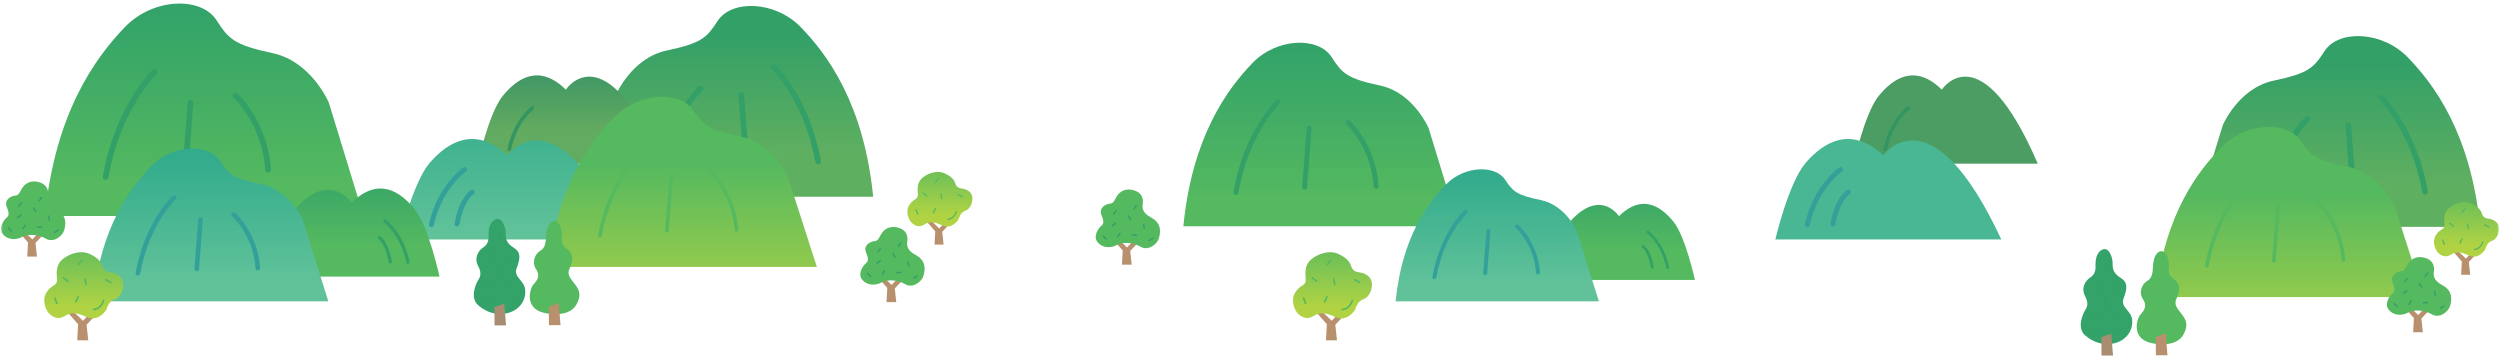 <svg width="1281" height="184" viewBox="0 0 1281 184" fill="none" xmlns="http://www.w3.org/2000/svg">
<mask id="mask0_1_137" style="mask-type:luminance" maskUnits="userSpaceOnUse" x="0" y="0" width="1281" height="184">
<path d="M1280.5 0H0.5V184H1280.5V0Z" fill="white"/>
</mask>
<g mask="url(#mask0_1_137)">
<g style="mix-blend-mode:multiply" opacity="0.8">
<path d="M447.43 100.8H299.46L315.58 48.63C315.58 48.63 323.64 29.66 341.66 25.87C359.68 22.08 362.14 19.29 367.74 10.69C374.85 -0.22 397.14 0.26 410.42 14.01C423.7 27.76 442.67 52.9 447.41 100.8H447.43Z" fill="url(#paint0_linear_1_137)"/>
<path d="M396.45 34.44C396.45 34.44 413.52 50.57 419.21 82.81" stroke="#008842" stroke-width="2.9" stroke-linecap="round" stroke-linejoin="round"/>
<path d="M379.85 48.67L382.22 79.97" stroke="#008842" stroke-width="2.9" stroke-linecap="round" stroke-linejoin="round"/>
<path d="M358.98 45.35C358.98 45.35 345.23 57.68 343.8 79.5" stroke="#008842" stroke-width="2.9" stroke-linecap="round" stroke-linejoin="round"/>
<path d="M339.11 83.88H244.78C244.78 83.88 250.39 57.96 257.61 49.14C264.82 40.32 276.05 32.31 289.94 45.93C289.94 45.93 309.71 15.74 339.11 83.87V83.88Z" fill="url(#paint1_linear_1_137)"/>
<path d="M272.84 55.3C272.84 55.3 263.94 61.92 260.97 76.53" stroke="#007B3B" stroke-width="1.89" stroke-linecap="round" stroke-linejoin="round"/>
<path d="M320.42 122.7H204.64C204.64 122.7 211.53 93.22 220.38 83.19C229.24 73.16 243.01 64.04 260.07 79.54C260.07 79.54 284.34 45.2 320.42 122.69V122.7Z" fill="url(#paint2_linear_1_137)"/>
<path d="M238.1 86.84C238.1 86.84 225.31 95.65 221.05 115.1" stroke="#00897F" stroke-width="2.51" stroke-linecap="round" stroke-linejoin="round"/>
<path d="M242.03 98.38C242.03 98.38 236.45 101.72 234.16 114.79" stroke="#00897F" stroke-width="2.51" stroke-linecap="round" stroke-linejoin="round"/>
<path d="M281.17 136.77H418.56L403.59 90.25C403.59 90.25 396.1 73.33 379.37 69.95C362.64 66.57 360.36 64.08 355.15 56.42C348.55 46.69 327.85 47.12 315.52 59.38C303.19 71.64 285.58 94.06 281.17 136.77Z" fill="url(#paint3_linear_1_137)"/>
<path d="M328.51 77.6C328.51 77.6 312.66 91.98 307.37 120.74" stroke="#2AA738" stroke-width="1.82" stroke-linecap="round" stroke-linejoin="round"/>
<path d="M343.92 90.28L341.72 118.2" stroke="#2AA738" stroke-width="1.82" stroke-linecap="round" stroke-linejoin="round"/>
<path d="M363.3 87.32C363.3 87.32 376.07 98.32 377.39 117.77" stroke="#2AA738" stroke-width="1.82" stroke-linecap="round" stroke-linejoin="round"/>
<path d="M23 110.69H186.28L168.49 52.59C168.49 52.59 159.59 31.46 139.71 27.24C119.82 23.01 117.11 19.91 110.93 10.34C103.08 -1.81 78.48 -1.28 63.83 14.04C49.18 29.36 28.24 57.35 23.01 110.7L23 110.69Z" fill="url(#paint4_linear_1_137)"/>
<path d="M79.26 36.79C79.26 36.79 60.42 54.75 54.14 90.66" stroke="#008842" stroke-width="2.93" stroke-linecap="round" stroke-linejoin="round"/>
<path d="M97.58 52.63L94.96 87.49" stroke="#008842" stroke-width="2.93" stroke-linecap="round" stroke-linejoin="round"/>
<path d="M120.61 48.93C120.61 48.93 135.79 62.66 137.36 86.96" stroke="#008842" stroke-width="2.93" stroke-linecap="round" stroke-linejoin="round"/>
<path d="M131.1 141.73H225.2C225.2 141.73 219.6 115.87 212.4 107.08C205.2 98.28 194.01 90.29 180.15 103.88C180.15 103.88 160.42 73.76 131.1 141.73Z" fill="url(#paint5_linear_1_137)"/>
<path d="M197.21 113.22C197.21 113.22 206.09 119.83 209.05 134.4" stroke="#008842" stroke-width="1.65" stroke-linecap="round" stroke-linejoin="round"/>
<path d="M194.48 121.87C194.48 121.87 198.35 124.38 199.95 134.17" stroke="#008842" stroke-width="1.65" stroke-linecap="round" stroke-linejoin="round"/>
<path d="M47.68 154.39H168.24L155.1 112.61C155.1 112.61 148.53 97.42 133.85 94.38C119.17 91.34 117.16 89.11 112.6 82.22C106.8 73.48 88.64 73.86 77.82 84.88C67 95.9 51.54 116.03 47.68 154.39Z" fill="url(#paint6_linear_1_137)"/>
<path d="M89.22 101.25C89.22 101.25 75.31 114.16 70.67 139.99" stroke="#00897F" stroke-width="2.37" stroke-linecap="round" stroke-linejoin="round"/>
<path d="M102.74 112.64L100.81 137.71" stroke="#00897F" stroke-width="2.37" stroke-linecap="round" stroke-linejoin="round"/>
<path d="M119.74 109.98C119.74 109.98 130.95 119.86 132.1 137.33" stroke="#00897F" stroke-width="2.37" stroke-linecap="round" stroke-linejoin="round"/>
<path d="M250.32 120.4C250.32 120.4 250.97 124.6 247.89 126.57C244.81 128.53 242.84 132.36 245.09 136.48C247.33 140.59 245.46 142.74 244.81 143.86C244.16 144.98 240.42 152.46 245.09 156.48C249.76 160.5 255 161.53 259.85 160.5C264.71 159.47 269.76 155.08 269.1 148.35C268.64 143.67 263.03 142 264.71 137.51C266.39 133.02 267.23 129.47 263.5 127.14C259.76 124.8 259.01 122.65 259.11 119.57C259.2 116.49 257.33 112.19 255.19 112.19C253.05 112.19 250.24 114.25 250.33 120.41L250.32 120.4Z" fill="url(#paint7_linear_1_137)"/>
<path d="M258.4 155.51L253.33 157.42L253.42 166.74H259.31L258.4 155.51Z" fill="#92704C"/>
<path d="M259.28 131.45L261.26 133.42" stroke="#008842" stroke-width="0.99" stroke-linecap="round" stroke-linejoin="round"/>
<path d="M255.61 138.13L254.95 140.84" stroke="#008842" stroke-width="0.99" stroke-linecap="round" stroke-linejoin="round"/>
<path d="M252.48 130.39L250.91 132.7" stroke="#008842" stroke-width="0.99" stroke-linecap="round" stroke-linejoin="round"/>
<path d="M265.22 152.77L262.61 153.76" stroke="#008842" stroke-width="0.99" stroke-linecap="round" stroke-linejoin="round"/>
<path d="M259.95 145.04L261.55 147.32" stroke="#008842" stroke-width="0.99" stroke-linecap="round" stroke-linejoin="round"/>
<path d="M248.97 145.54L251.49 146.73" stroke="#008842" stroke-width="0.99" stroke-linecap="round" stroke-linejoin="round"/>
<path d="M249.31 154.3L251.76 152.97" stroke="#008842" stroke-width="0.99" stroke-linecap="round" stroke-linejoin="round"/>
<path d="M255.93 119.69L255.83 122.47" stroke="#008842" stroke-width="0.99" stroke-linecap="round" stroke-linejoin="round"/>
<path d="M34.28 159.58L40.02 166.17L39.58 174.37H45.22L44.36 166.42L49.49 160.95L47.15 159.41L42.54 164.37L36.5 158.56L34.28 159.58Z" fill="#A8744A"/>
<path d="M54.58 158.6C54.58 158.6 50.61 165.27 44.45 162.45C38.3 159.63 35.99 160.27 33.17 161.94C30.35 163.61 28.17 163.09 25.86 161.3C23.55 159.51 21.24 154.12 23.81 149.89C26.37 145.66 29.32 146.68 29.19 143.35C29.06 140.02 28.29 135.79 32.4 132.58C36.5 129.37 42.14 128.35 45.73 130.02C49.32 131.69 51.63 133.61 52.4 136.17C53.17 138.73 54.84 139.38 57.02 139.63C59.2 139.89 62.53 141.42 63.05 144.63C63.56 147.84 61.9 152.32 58.69 153.35C55.49 154.38 54.59 158.61 54.59 158.61L54.58 158.6Z" fill="url(#paint8_linear_1_137)"/>
<path d="M53.04 153.99C53.04 153.99 51.89 158.35 47.91 158.61" stroke="#2AA738" stroke-width="0.85" stroke-linecap="round" stroke-linejoin="round"/>
<path d="M43.55 142.96L44.07 145.78" stroke="#2AA738" stroke-width="0.85" stroke-linecap="round" stroke-linejoin="round"/>
<path d="M54.2 143.33L56.75 144.65" stroke="#2AA738" stroke-width="0.85" stroke-linecap="round" stroke-linejoin="round"/>
<path d="M41.94 133.34L40.2 135.62" stroke="#2AA738" stroke-width="0.85" stroke-linecap="round" stroke-linejoin="round"/>
<path d="M32.5 142.32L34.77 144.07" stroke="#2AA738" stroke-width="0.85" stroke-linecap="round" stroke-linejoin="round"/>
<path d="M40.09 152.08L38.84 154.66" stroke="#2AA738" stroke-width="0.85" stroke-linecap="round" stroke-linejoin="round"/>
<path d="M28.11 152.76L29.13 155.44" stroke="#2AA738" stroke-width="0.85" stroke-linecap="round" stroke-linejoin="round"/>
<path d="M474.49 113.13L479.22 118.56L478.85 125.32H483.5L482.8 118.77L487.03 114.26L485.1 112.99L481.29 117.08L476.32 112.29L474.49 113.13Z" fill="#A8744A"/>
<path d="M491.22 112.32C491.22 112.32 487.94 117.82 482.87 115.49C477.8 113.17 475.9 113.69 473.57 115.07C471.25 116.44 469.45 116.02 467.55 114.54C465.65 113.06 463.75 108.62 465.86 105.14C467.97 101.65 470.4 102.5 470.3 99.75C470.19 97 469.56 93.52 472.94 90.87C476.32 88.23 480.97 87.38 483.93 88.76C486.89 90.13 488.79 91.72 489.42 93.83C490.05 95.94 491.43 96.47 493.22 96.68C495.02 96.89 497.76 98.16 498.19 100.8C498.61 103.44 497.24 107.14 494.6 107.99C491.96 108.84 491.22 112.32 491.22 112.32Z" fill="url(#paint9_linear_1_137)"/>
<path d="M489.95 108.52C489.95 108.52 489 112.11 485.72 112.32" stroke="#2AA738" stroke-width="0.7" stroke-linecap="round" stroke-linejoin="round"/>
<path d="M482.13 99.43L482.55 101.75" stroke="#2AA738" stroke-width="0.7" stroke-linecap="round" stroke-linejoin="round"/>
<path d="M490.91 99.73L493.01 100.82" stroke="#2AA738" stroke-width="0.7" stroke-linecap="round" stroke-linejoin="round"/>
<path d="M480.8 91.5L479.36 93.37" stroke="#2AA738" stroke-width="0.7" stroke-linecap="round" stroke-linejoin="round"/>
<path d="M473.02 98.9L474.89 100.34" stroke="#2AA738" stroke-width="0.7" stroke-linecap="round" stroke-linejoin="round"/>
<path d="M479.28 106.95L478.25 109.07" stroke="#2AA738" stroke-width="0.7" stroke-linecap="round" stroke-linejoin="round"/>
<path d="M469.4 107.51L470.24 109.72" stroke="#2AA738" stroke-width="0.7" stroke-linecap="round" stroke-linejoin="round"/>
<path d="M449.58 141.76L454.65 147.57L454.26 154.81H459.24L458.49 147.8L463.01 142.97L460.95 141.61L456.87 145.99L451.55 140.86L449.58 141.76Z" fill="#A8744A"/>
<path d="M464.93 123.36C464.93 123.36 465.89 118.5 460.72 116.81C455.55 115.13 452.75 117.91 451.52 119.94C450.28 121.97 450.02 123.42 448.07 123.56C446.12 123.7 442.17 125.56 443.81 129.48C445.45 133.41 444.58 134.11 443.44 135.13C442.31 136.15 439.01 140.47 442.09 143.64C445.17 146.81 449.46 146.01 451.77 144.66C454.07 143.31 459.67 143.1 463.73 145.57C467.79 148.04 472.33 144.2 473.15 141.44C474.02 138.5 474.83 133.65 469.23 130.68C464.39 128.11 464.61 125.38 464.93 123.36Z" fill="url(#paint10_linear_1_137)"/>
<path d="M444.67 140.14L446.14 141.73" stroke="#008842" stroke-width="0.75" stroke-linecap="round" stroke-linejoin="round"/>
<path d="M453.24 138.72L452.1 140.56" stroke="#008842" stroke-width="0.75" stroke-linecap="round" stroke-linejoin="round"/>
<path d="M459.5 139.69L461.66 139.61" stroke="#008842" stroke-width="0.75" stroke-linecap="round" stroke-linejoin="round"/>
<path d="M468.19 142.47L470 141.29" stroke="#008842" stroke-width="0.75" stroke-linecap="round" stroke-linejoin="round"/>
<path d="M465.3 134.06L465.69 136.19" stroke="#008842" stroke-width="0.75" stroke-linecap="round" stroke-linejoin="round"/>
<path d="M451.06 133.56L449.36 134.88" stroke="#008842" stroke-width="0.75" stroke-linecap="round" stroke-linejoin="round"/>
<path d="M457.49 129.89L458.68 131.7" stroke="#008842" stroke-width="0.75" stroke-linecap="round" stroke-linejoin="round"/>
<path d="M451.21 127.24L449.92 128.98" stroke="#008842" stroke-width="0.75" stroke-linecap="round" stroke-linejoin="round"/>
<path d="M461.63 124.51L460.34 126.25" stroke="#008842" stroke-width="0.75" stroke-linecap="round" stroke-linejoin="round"/>
<path d="M9.28 118.44L14.35 124.24L13.96 131.49H18.94L18.18 124.47L22.71 119.64L20.64 118.29L16.57 122.66L11.24 117.53L9.28 118.44Z" fill="#A8744A"/>
<path d="M24.62 100.03C24.62 100.03 25.58 95.16 20.41 93.48C15.24 91.8 12.44 94.58 11.21 96.61C9.97 98.64 9.71 100.09 7.76 100.23C5.81 100.37 1.86 102.23 3.5 106.15C5.14 110.08 4.27 110.78 3.13 111.8C2 112.82 -1.3 117.14 1.78 120.31C4.86 123.48 9.15 122.68 11.46 121.33C13.76 119.98 19.36 119.77 23.42 122.24C27.48 124.71 32.02 120.87 32.84 118.11C33.71 115.17 34.52 110.32 28.92 107.35C24.08 104.78 24.3 102.05 24.62 100.03Z" fill="url(#paint11_linear_1_137)"/>
<path d="M4.37 116.81L5.84 118.4" stroke="#008842" stroke-width="0.75" stroke-linecap="round" stroke-linejoin="round"/>
<path d="M12.94 115.39L11.79 117.23" stroke="#008842" stroke-width="0.75" stroke-linecap="round" stroke-linejoin="round"/>
<path d="M19.2 116.36L21.36 116.28" stroke="#008842" stroke-width="0.75" stroke-linecap="round" stroke-linejoin="round"/>
<path d="M27.89 119.14L29.7 117.97" stroke="#008842" stroke-width="0.75" stroke-linecap="round" stroke-linejoin="round"/>
<path d="M25 110.73L25.38 112.86" stroke="#008842" stroke-width="0.75" stroke-linecap="round" stroke-linejoin="round"/>
<path d="M10.76 110.23L9.05 111.55" stroke="#008842" stroke-width="0.75" stroke-linecap="round" stroke-linejoin="round"/>
<path d="M17.19 106.56L18.37 108.37" stroke="#008842" stroke-width="0.75" stroke-linecap="round" stroke-linejoin="round"/>
<path d="M10.91 103.91L9.62 105.65" stroke="#008842" stroke-width="0.75" stroke-linecap="round" stroke-linejoin="round"/>
<path d="M21.32 101.18L20.04 102.92" stroke="#008842" stroke-width="0.75" stroke-linecap="round" stroke-linejoin="round"/>
<path d="M283.1 160.85C283.1 160.85 292.11 162.07 295.41 155.93C298.78 149.64 295.69 147.2 292.77 143.26C290.67 140.43 291.22 138.79 292.13 136.88C293.04 134.97 294.41 130.77 291.04 128.04C287.67 125.31 287.67 124.48 287.94 121.11C288.21 117.74 286.57 113.27 284.11 113.27C281.65 113.27 280.01 116.46 279.83 120.75C279.65 125.03 279.1 127.22 276.82 128.5C274.54 129.78 272.08 133.97 274.72 137.98C277.36 141.99 274.45 144.36 273.08 146.09C271.71 147.82 267.25 160.22 283.11 160.86L283.1 160.85Z" fill="url(#paint12_linear_1_137)"/>
<path d="M286.3 155.29L281.19 157.2L281.28 166.59H287.21L286.3 155.29Z" fill="#A8744A"/>
<path d="M287.57 137.24L285.93 139.79" stroke="#2AA738" stroke-width="0.91" stroke-linecap="round" stroke-linejoin="round"/>
<path d="M285.56 128.12L287.39 129.94" stroke="#2AA738" stroke-width="0.91" stroke-linecap="round" stroke-linejoin="round"/>
<path d="M285.09 119.76L284.36 122.13" stroke="#2AA738" stroke-width="0.91" stroke-linecap="round" stroke-linejoin="round"/>
<path d="M280.14 133.49L278.5 135.86" stroke="#2AA738" stroke-width="0.91" stroke-linecap="round" stroke-linejoin="round"/>
<path d="M278.23 144.25L280.24 146.07" stroke="#2AA738" stroke-width="0.91" stroke-linecap="round" stroke-linejoin="round"/>
<path d="M288.94 155.11L291.51 154.25" stroke="#2AA738" stroke-width="0.91" stroke-linecap="round" stroke-linejoin="round"/>
<path d="M288.12 146.72L289.76 148.87" stroke="#2AA738" stroke-width="0.91" stroke-linecap="round" stroke-linejoin="round"/>
<path d="M278.82 152.19L276.99 154.56" stroke="#2AA738" stroke-width="0.91" stroke-linecap="round" stroke-linejoin="round"/>
<path d="M1270.83 116.24H1122.86L1138.98 64.07C1138.98 64.07 1147.04 45.1 1165.06 41.31C1183.08 37.52 1185.54 34.73 1191.14 26.13C1198.25 15.22 1220.54 15.7 1233.82 29.45C1247.1 43.2 1266.07 68.34 1270.81 116.24H1270.83Z" fill="url(#paint13_linear_1_137)"/>
<path d="M1219.85 49.88C1219.85 49.88 1236.92 66.01 1242.61 98.25" stroke="#008842" stroke-width="2.9" stroke-linecap="round" stroke-linejoin="round"/>
<path d="M1203.25 64.11L1205.62 95.41" stroke="#008842" stroke-width="2.9" stroke-linecap="round" stroke-linejoin="round"/>
<path d="M1182.38 60.79C1182.38 60.79 1168.63 73.12 1167.2 94.94" stroke="#008842" stroke-width="2.9" stroke-linecap="round" stroke-linejoin="round"/>
<path d="M1044.15 83.88H949.82C949.82 83.88 955.43 57.96 962.65 49.14C969.86 40.32 981.09 32.31 994.98 45.93C994.98 45.93 1014.75 15.74 1044.15 83.87V83.88Z" fill="url(#paint14_linear_1_137)"/>
<path d="M977.87 55.3C977.87 55.3 968.97 61.92 966 76.53" stroke="#007B3B" stroke-width="1.89" stroke-linecap="round" stroke-linejoin="round"/>
<path d="M1025.46 122.7H909.68C909.68 122.7 916.57 93.22 925.42 83.19C934.28 73.16 948.05 64.04 965.11 79.54C965.11 79.54 989.38 45.2 1025.46 122.69V122.7Z" fill="url(#paint15_linear_1_137)"/>
<path d="M943.13 86.84C943.13 86.84 930.34 95.65 926.08 115.1" stroke="#00897F" stroke-width="2.51" stroke-linecap="round" stroke-linejoin="round"/>
<path d="M947.07 98.38C947.07 98.38 941.49 101.72 939.2 114.79" stroke="#00897F" stroke-width="2.51" stroke-linecap="round" stroke-linejoin="round"/>
<path d="M1104.58 152.21H1241.97L1227 105.69C1227 105.69 1219.51 88.77 1202.78 85.39C1186.05 82.01 1183.77 79.52 1178.56 71.86C1171.96 62.13 1151.26 62.56 1138.93 74.82C1126.6 87.08 1108.99 109.5 1104.58 152.21Z" fill="url(#paint16_linear_1_137)"/>
<path d="M1151.91 93.04C1151.91 93.04 1136.06 107.42 1130.77 136.18" stroke="#2AA738" stroke-width="1.82" stroke-linecap="round" stroke-linejoin="round"/>
<path d="M1167.33 105.72L1165.12 133.63" stroke="#2AA738" stroke-width="1.82" stroke-linecap="round" stroke-linejoin="round"/>
<path d="M1186.7 102.76C1186.7 102.76 1199.47 113.76 1200.79 133.21" stroke="#2AA738" stroke-width="1.82" stroke-linecap="round" stroke-linejoin="round"/>
<path d="M606.34 115.94H747.42L732.05 65.74C732.05 65.74 724.36 47.49 707.18 43.84C690 40.19 687.65 37.51 682.31 29.24C675.53 18.74 654.28 19.2 641.62 32.43C628.96 45.66 610.87 69.85 606.35 115.94H606.34Z" fill="url(#paint17_linear_1_137)"/>
<path d="M654.95 52.09C654.95 52.09 638.67 67.61 633.25 98.64" stroke="#008842" stroke-width="2.53" stroke-linecap="round" stroke-linejoin="round"/>
<path d="M670.77 65.78L668.51 95.9" stroke="#008842" stroke-width="2.53" stroke-linecap="round" stroke-linejoin="round"/>
<path d="M690.67 62.59C690.67 62.59 703.78 74.46 705.14 95.45" stroke="#008842" stroke-width="2.53" stroke-linecap="round" stroke-linejoin="round"/>
<path d="M787.18 143.45H868.48C868.48 143.45 863.64 121.11 857.43 113.51C851.21 105.91 841.54 99 829.56 110.75C829.56 110.75 812.52 84.72 787.18 143.45Z" fill="url(#paint18_linear_1_137)"/>
<path d="M844.3 118.82C844.3 118.82 851.97 124.53 854.53 137.12" stroke="#008842" stroke-width="1.43" stroke-linecap="round" stroke-linejoin="round"/>
<path d="M841.94 126.3C841.94 126.3 845.29 128.46 846.66 136.93" stroke="#008842" stroke-width="1.43" stroke-linecap="round" stroke-linejoin="round"/>
<path d="M715.1 154.39H819.26L807.91 118.29C807.91 118.29 802.23 105.16 789.55 102.54C776.86 99.91 775.13 97.98 771.19 92.04C766.18 84.49 750.49 84.82 741.14 94.34C731.79 103.86 718.44 121.25 715.1 154.4V154.39Z" fill="url(#paint19_linear_1_137)"/>
<path d="M750.99 108.47C750.99 108.47 738.97 119.63 734.96 141.95" stroke="#00897F" stroke-width="2.04" stroke-linecap="round" stroke-linejoin="round"/>
<path d="M762.68 118.32L761.01 139.98" stroke="#00897F" stroke-width="2.04" stroke-linecap="round" stroke-linejoin="round"/>
<path d="M777.37 116.02C777.37 116.02 787.05 124.55 788.05 139.65" stroke="#00897F" stroke-width="2.04" stroke-linecap="round" stroke-linejoin="round"/>
<path d="M1073.72 135.84C1073.72 135.84 1074.37 140.04 1071.29 142.01C1068.21 143.97 1066.24 147.8 1068.49 151.92C1070.73 156.03 1068.86 158.18 1068.21 159.3C1067.56 160.42 1063.82 167.9 1068.49 171.92C1073.16 175.94 1078.4 176.97 1083.25 175.94C1088.11 174.91 1093.16 170.52 1092.5 163.79C1092.04 159.11 1086.43 157.44 1088.11 152.95C1089.79 148.46 1090.63 144.91 1086.9 142.58C1083.16 140.24 1082.41 138.09 1082.51 135.01C1082.6 131.93 1080.73 127.63 1078.59 127.63C1076.45 127.63 1073.64 129.69 1073.73 135.85L1073.72 135.84Z" fill="url(#paint20_linear_1_137)"/>
<path d="M1081.81 170.95L1076.73 172.85L1076.82 182.18H1082.71L1081.81 170.95Z" fill="#92704C"/>
<path d="M1082.68 146.88L1084.66 148.86" stroke="#008842" stroke-width="0.99" stroke-linecap="round" stroke-linejoin="round"/>
<path d="M1079.01 153.57L1078.35 156.28" stroke="#008842" stroke-width="0.99" stroke-linecap="round" stroke-linejoin="round"/>
<path d="M1075.88 145.83L1074.31 148.13" stroke="#008842" stroke-width="0.99" stroke-linecap="round" stroke-linejoin="round"/>
<path d="M1088.62 168.21L1086.01 169.2" stroke="#008842" stroke-width="0.99" stroke-linecap="round" stroke-linejoin="round"/>
<path d="M1083.35 160.48L1084.95 162.76" stroke="#008842" stroke-width="0.99" stroke-linecap="round" stroke-linejoin="round"/>
<path d="M1072.37 160.98L1074.9 162.17" stroke="#008842" stroke-width="0.99" stroke-linecap="round" stroke-linejoin="round"/>
<path d="M1072.71 169.74L1075.16 168.41" stroke="#008842" stroke-width="0.99" stroke-linecap="round" stroke-linejoin="round"/>
<path d="M1079.33 135.12L1079.23 137.91" stroke="#008842" stroke-width="0.99" stroke-linecap="round" stroke-linejoin="round"/>
<path d="M674.13 159.58L679.87 166.17L679.43 174.37H685.07L684.22 166.42L689.34 160.95L687 159.41L682.39 164.37L676.35 158.56L674.13 159.58Z" fill="#A8744A"/>
<path d="M694.43 158.6C694.43 158.6 690.46 165.27 684.3 162.45C678.15 159.63 675.84 160.27 673.02 161.94C670.2 163.61 668.02 163.09 665.71 161.3C663.4 159.51 661.09 154.12 663.66 149.89C666.22 145.66 669.17 146.68 669.04 143.35C668.91 140.02 668.14 135.79 672.25 132.58C676.35 129.37 681.99 128.35 685.58 130.02C689.17 131.69 691.48 133.61 692.25 136.17C693.02 138.73 694.69 139.38 696.87 139.63C699.05 139.89 702.38 141.42 702.9 144.63C703.41 147.84 701.75 152.32 698.54 153.35C695.34 154.38 694.44 158.61 694.44 158.61L694.43 158.6Z" fill="url(#paint21_linear_1_137)"/>
<path d="M692.89 153.99C692.89 153.99 691.74 158.35 687.76 158.61" stroke="#2AA738" stroke-width="0.85" stroke-linecap="round" stroke-linejoin="round"/>
<path d="M683.4 142.96L683.92 145.78" stroke="#2AA738" stroke-width="0.85" stroke-linecap="round" stroke-linejoin="round"/>
<path d="M694.06 143.33L696.6 144.65" stroke="#2AA738" stroke-width="0.85" stroke-linecap="round" stroke-linejoin="round"/>
<path d="M681.79 133.34L680.05 135.62" stroke="#2AA738" stroke-width="0.85" stroke-linecap="round" stroke-linejoin="round"/>
<path d="M672.35 142.32L674.62 144.07" stroke="#2AA738" stroke-width="0.85" stroke-linecap="round" stroke-linejoin="round"/>
<path d="M679.94 152.08L678.7 154.66" stroke="#2AA738" stroke-width="0.85" stroke-linecap="round" stroke-linejoin="round"/>
<path d="M667.96 152.76L668.98 155.44" stroke="#2AA738" stroke-width="0.85" stroke-linecap="round" stroke-linejoin="round"/>
<path d="M1256.72 128.57L1261.45 134L1261.09 140.76H1265.74L1265.03 134.21L1269.26 129.7L1267.33 128.43L1263.53 132.52L1258.55 127.73L1256.72 128.57Z" fill="#A8744A"/>
<path d="M1273.45 127.76C1273.45 127.76 1270.17 133.26 1265.1 130.93C1260.03 128.61 1258.13 129.13 1255.8 130.51C1253.48 131.88 1251.68 131.46 1249.78 129.98C1247.88 128.5 1245.98 124.06 1248.09 120.58C1250.2 117.09 1252.63 117.94 1252.53 115.19C1252.42 112.44 1251.79 108.96 1255.17 106.31C1258.55 103.67 1263.2 102.82 1266.16 104.2C1269.12 105.57 1271.02 107.16 1271.65 109.27C1272.28 111.38 1273.66 111.91 1275.45 112.12C1277.25 112.33 1279.99 113.6 1280.42 116.24C1280.84 118.88 1279.47 122.58 1276.83 123.43C1274.19 124.28 1273.45 127.76 1273.45 127.76Z" fill="url(#paint22_linear_1_137)"/>
<path d="M1272.18 123.96C1272.18 123.96 1271.23 127.55 1267.95 127.76" stroke="#2AA738" stroke-width="0.7" stroke-linecap="round" stroke-linejoin="round"/>
<path d="M1264.36 114.87L1264.78 117.19" stroke="#2AA738" stroke-width="0.7" stroke-linecap="round" stroke-linejoin="round"/>
<path d="M1273.14 115.17L1275.24 116.26" stroke="#2AA738" stroke-width="0.7" stroke-linecap="round" stroke-linejoin="round"/>
<path d="M1263.03 106.94L1261.6 108.81" stroke="#2AA738" stroke-width="0.7" stroke-linecap="round" stroke-linejoin="round"/>
<path d="M1255.25 114.34L1257.12 115.78" stroke="#2AA738" stroke-width="0.7" stroke-linecap="round" stroke-linejoin="round"/>
<path d="M1261.51 122.38L1260.48 124.51" stroke="#2AA738" stroke-width="0.7" stroke-linecap="round" stroke-linejoin="round"/>
<path d="M1251.63 122.95L1252.47 125.16" stroke="#2AA738" stroke-width="0.7" stroke-linecap="round" stroke-linejoin="round"/>
<path d="M1231.82 157.2L1236.88 163.01L1236.49 170.25H1241.47L1240.72 163.24L1245.24 158.41L1243.18 157.05L1239.1 161.43L1233.78 156.3L1231.82 157.2Z" fill="#A8744A"/>
<path d="M1247.16 138.8C1247.16 138.8 1248.12 133.94 1242.95 132.25C1237.78 130.57 1234.98 133.35 1233.75 135.38C1232.51 137.41 1232.25 138.86 1230.3 139C1228.35 139.14 1224.4 141 1226.04 144.92C1227.68 148.85 1226.81 149.55 1225.67 150.57C1224.54 151.59 1221.24 155.91 1224.32 159.08C1227.4 162.25 1231.69 161.45 1234 160.1C1236.3 158.75 1241.9 158.54 1245.96 161.01C1250.02 163.48 1254.56 159.64 1255.38 156.88C1256.25 153.94 1257.06 149.09 1251.46 146.12C1246.62 143.55 1246.84 140.82 1247.16 138.8Z" fill="url(#paint23_linear_1_137)"/>
<path d="M1226.9 155.58L1228.37 157.17" stroke="#008842" stroke-width="0.75" stroke-linecap="round" stroke-linejoin="round"/>
<path d="M1235.47 154.16L1234.33 156" stroke="#008842" stroke-width="0.75" stroke-linecap="round" stroke-linejoin="round"/>
<path d="M1241.73 155.13L1243.89 155.05" stroke="#008842" stroke-width="0.75" stroke-linecap="round" stroke-linejoin="round"/>
<path d="M1250.42 157.91L1252.23 156.73" stroke="#008842" stroke-width="0.75" stroke-linecap="round" stroke-linejoin="round"/>
<path d="M1247.53 149.5L1247.92 151.63" stroke="#008842" stroke-width="0.75" stroke-linecap="round" stroke-linejoin="round"/>
<path d="M1233.3 148.99L1231.59 150.32" stroke="#008842" stroke-width="0.75" stroke-linecap="round" stroke-linejoin="round"/>
<path d="M1239.72 145.33L1240.91 147.14" stroke="#008842" stroke-width="0.75" stroke-linecap="round" stroke-linejoin="round"/>
<path d="M1233.44 142.68L1232.15 144.42" stroke="#008842" stroke-width="0.75" stroke-linecap="round" stroke-linejoin="round"/>
<path d="M1243.86 139.95L1242.57 141.69" stroke="#008842" stroke-width="0.75" stroke-linecap="round" stroke-linejoin="round"/>
<path d="M570.22 122.57L575.29 128.38L574.9 135.62H579.88L579.12 128.61L583.65 123.78L581.59 122.42L577.51 126.8L572.19 121.67L570.22 122.57Z" fill="#A8744A"/>
<path d="M585.56 104.17C585.56 104.17 586.52 99.3 581.35 97.62C576.18 95.94 573.38 98.72 572.15 100.75C570.91 102.78 570.65 104.23 568.7 104.37C566.75 104.51 562.8 106.37 564.44 110.29C566.08 114.22 565.21 114.92 564.07 115.94C562.94 116.96 559.64 121.28 562.72 124.45C565.8 127.62 570.09 126.82 572.4 125.47C574.7 124.12 580.3 123.91 584.36 126.38C588.42 128.85 592.96 125.01 593.78 122.25C594.65 119.31 595.46 114.46 589.86 111.49C585.02 108.92 585.24 106.19 585.56 104.17Z" fill="url(#paint24_linear_1_137)"/>
<path d="M565.31 120.95L566.78 122.54" stroke="#008842" stroke-width="0.75" stroke-linecap="round" stroke-linejoin="round"/>
<path d="M573.88 119.53L572.74 121.36" stroke="#008842" stroke-width="0.75" stroke-linecap="round" stroke-linejoin="round"/>
<path d="M580.14 120.5L582.3 120.42" stroke="#008842" stroke-width="0.75" stroke-linecap="round" stroke-linejoin="round"/>
<path d="M588.83 123.28L590.64 122.1" stroke="#008842" stroke-width="0.75" stroke-linecap="round" stroke-linejoin="round"/>
<path d="M585.94 114.87L586.33 117" stroke="#008842" stroke-width="0.75" stroke-linecap="round" stroke-linejoin="round"/>
<path d="M571.7 114.36L570 115.69" stroke="#008842" stroke-width="0.75" stroke-linecap="round" stroke-linejoin="round"/>
<path d="M578.13 110.7L579.32 112.51" stroke="#008842" stroke-width="0.75" stroke-linecap="round" stroke-linejoin="round"/>
<path d="M571.85 108.05L570.56 109.78" stroke="#008842" stroke-width="0.75" stroke-linecap="round" stroke-linejoin="round"/>
<path d="M582.27 105.32L580.98 107.06" stroke="#008842" stroke-width="0.75" stroke-linecap="round" stroke-linejoin="round"/>
<path d="M1106.5 176.29C1106.5 176.29 1115.51 177.51 1118.81 171.37C1122.18 165.08 1119.09 162.64 1116.17 158.7C1114.07 155.87 1114.62 154.23 1115.53 152.32C1116.44 150.41 1117.81 146.21 1114.44 143.48C1111.07 140.75 1111.07 139.92 1111.34 136.55C1111.61 133.18 1109.97 128.71 1107.51 128.71C1105.05 128.71 1103.41 131.9 1103.23 136.19C1103.05 140.47 1102.5 142.66 1100.22 143.94C1097.94 145.22 1095.48 149.41 1098.12 153.42C1100.76 157.43 1097.85 159.8 1096.48 161.53C1095.11 163.26 1090.65 175.66 1106.51 176.3L1106.5 176.29Z" fill="url(#paint25_linear_1_137)"/>
<path d="M1109.7 170.73L1104.59 172.64L1104.68 182.03H1110.61L1109.7 170.73Z" fill="#A8744A"/>
<path d="M1110.97 152.68L1109.33 155.23" stroke="#2AA738" stroke-width="0.91" stroke-linecap="round" stroke-linejoin="round"/>
<path d="M1108.96 143.56L1110.79 145.38" stroke="#2AA738" stroke-width="0.91" stroke-linecap="round" stroke-linejoin="round"/>
<path d="M1108.49 135.2L1107.76 137.57" stroke="#2AA738" stroke-width="0.91" stroke-linecap="round" stroke-linejoin="round"/>
<path d="M1103.54 148.93L1101.9 151.3" stroke="#2AA738" stroke-width="0.91" stroke-linecap="round" stroke-linejoin="round"/>
<path d="M1101.63 159.68L1103.64 161.51" stroke="#2AA738" stroke-width="0.91" stroke-linecap="round" stroke-linejoin="round"/>
<path d="M1112.34 170.55L1114.91 169.68" stroke="#2AA738" stroke-width="0.91" stroke-linecap="round" stroke-linejoin="round"/>
<path d="M1111.52 162.16L1113.16 164.31" stroke="#2AA738" stroke-width="0.91" stroke-linecap="round" stroke-linejoin="round"/>
<path d="M1102.22 167.63L1100.4 170" stroke="#2AA738" stroke-width="0.91" stroke-linecap="round" stroke-linejoin="round"/>
</g>
</g>
<defs>
<linearGradient id="paint0_linear_1_137" x1="378.849" y1="79.042" x2="378.849" y2="17.188" gradientUnits="userSpaceOnUse">
<stop stop-color="#379B38"/>
<stop offset="0.99" stop-color="#008842"/>
</linearGradient>
<linearGradient id="paint1_linear_1_137" x1="331.306" y1="67.005" x2="331.306" y2="27.753" gradientUnits="userSpaceOnUse">
<stop stop-color="#3C9638"/>
<stop offset="1" stop-color="#007440"/>
</linearGradient>
<linearGradient id="paint2_linear_1_137" x1="262.53" y1="121.08" x2="262.53" y2="51.63" gradientUnits="userSpaceOnUse">
<stop stop-color="#39B380"/>
<stop offset="1" stop-color="#009770"/>
</linearGradient>
<linearGradient id="paint3_linear_1_137" x1="374.746" y1="164.919" x2="374.746" y2="83.642" gradientUnits="userSpaceOnUse">
<stop stop-color="#9DC814"/>
<stop offset="1" stop-color="#2AA738"/>
</linearGradient>
<linearGradient id="paint4_linear_1_137" x1="108.436" y1="94.402" x2="108.436" y2="6.137" gradientUnits="userSpaceOnUse">
<stop stop-color="#2AA738"/>
<stop offset="1" stop-color="#008C43"/>
</linearGradient>
<linearGradient id="paint5_linear_1_137" x1="189.615" y1="125.685" x2="189.615" y2="86.653" gradientUnits="userSpaceOnUse">
<stop stop-color="#2AA738"/>
<stop offset="1" stop-color="#008C43"/>
</linearGradient>
<linearGradient id="paint6_linear_1_137" x1="108.478" y1="144.513" x2="108.478" y2="81.143" gradientUnits="userSpaceOnUse">
<stop stop-color="#39B380"/>
<stop offset="1" stop-color="#009770"/>
</linearGradient>
<linearGradient id="paint7_linear_1_137" x1="198.338" y1="213.9" x2="198.338" y2="162.628" gradientUnits="userSpaceOnUse">
<stop stop-color="#2AA738"/>
<stop offset="1" stop-color="#008C43"/>
</linearGradient>
<linearGradient id="paint8_linear_1_137" x1="52.146" y1="157.397" x2="52.146" y2="120.351" gradientUnits="userSpaceOnUse">
<stop stop-color="#9DC814"/>
<stop offset="1" stop-color="#2AA738"/>
</linearGradient>
<linearGradient id="paint9_linear_1_137" x1="488.346" y1="110.197" x2="488.346" y2="79.661" gradientUnits="userSpaceOnUse">
<stop stop-color="#9DC814"/>
<stop offset="1" stop-color="#2AA738"/>
</linearGradient>
<linearGradient id="paint10_linear_1_137" x1="498.354" y1="99.607" x2="501.674" y2="68.027" gradientUnits="userSpaceOnUse">
<stop stop-color="#2AA738"/>
<stop offset="1" stop-color="#008C43"/>
</linearGradient>
<linearGradient id="paint11_linear_1_137" x1="73.219" y1="77.113" x2="76.538" y2="45.533" gradientUnits="userSpaceOnUse">
<stop stop-color="#2AA738"/>
<stop offset="1" stop-color="#008C43"/>
</linearGradient>
<linearGradient id="paint12_linear_1_137" x1="186.652" y1="249.098" x2="186.652" y2="219.481" gradientUnits="userSpaceOnUse">
<stop stop-color="#9DC814"/>
<stop offset="1" stop-color="#2AA738"/>
</linearGradient>
<linearGradient id="paint13_linear_1_137" x1="1199.63" y1="94.424" x2="1199.63" y2="32.57" gradientUnits="userSpaceOnUse">
<stop stop-color="#379B38"/>
<stop offset="0.99" stop-color="#008842"/>
</linearGradient>
<linearGradient id="paint14_linear_1_137" x1="1026.55" y1="-814.04" x2="1026.55" y2="-814.04" gradientUnits="userSpaceOnUse">
<stop stop-color="#3C9638"/>
<stop offset="1" stop-color="#007440"/>
</linearGradient>
<linearGradient id="paint15_linear_1_137" x1="967.57" y1="-375.03" x2="967.57" y2="-375.03" gradientUnits="userSpaceOnUse">
<stop stop-color="#39B380"/>
<stop offset="1" stop-color="#009770"/>
</linearGradient>
<linearGradient id="paint16_linear_1_137" x1="1191.34" y1="180.876" x2="1191.34" y2="99.598" gradientUnits="userSpaceOnUse">
<stop stop-color="#9DC814"/>
<stop offset="1" stop-color="#2AA738"/>
</linearGradient>
<linearGradient id="paint17_linear_1_137" x1="681.87" y1="101.609" x2="681.87" y2="25.325" gradientUnits="userSpaceOnUse">
<stop stop-color="#2AA738"/>
<stop offset="1" stop-color="#008C43"/>
</linearGradient>
<linearGradient id="paint18_linear_1_137" x1="828.06" y1="127.942" x2="828.06" y2="94.217" gradientUnits="userSpaceOnUse">
<stop stop-color="#2AA738"/>
<stop offset="1" stop-color="#008C43"/>
</linearGradient>
<linearGradient id="paint19_linear_1_137" x1="767.991" y1="145.874" x2="767.991" y2="91.122" gradientUnits="userSpaceOnUse">
<stop stop-color="#39B380"/>
<stop offset="1" stop-color="#009770"/>
</linearGradient>
<linearGradient id="paint20_linear_1_137" x1="1053.82" y1="229.941" x2="1053.82" y2="178.669" gradientUnits="userSpaceOnUse">
<stop stop-color="#2AA738"/>
<stop offset="1" stop-color="#008C43"/>
</linearGradient>
<linearGradient id="paint21_linear_1_137" x1="688.362" y1="157.397" x2="688.362" y2="120.351" gradientUnits="userSpaceOnUse">
<stop stop-color="#9DC814"/>
<stop offset="1" stop-color="#2AA738"/>
</linearGradient>
<linearGradient id="paint22_linear_1_137" x1="1266.13" y1="125.547" x2="1266.13" y2="95.012" gradientUnits="userSpaceOnUse">
<stop stop-color="#9DC814"/>
<stop offset="1" stop-color="#2AA738"/>
</linearGradient>
<linearGradient id="paint23_linear_1_137" x1="1253.64" y1="114.459" x2="1256.96" y2="82.879" gradientUnits="userSpaceOnUse">
<stop stop-color="#2AA738"/>
<stop offset="1" stop-color="#008C43"/>
</linearGradient>
<linearGradient id="paint24_linear_1_137" x1="614.836" y1="81.068" x2="618.155" y2="49.488" gradientUnits="userSpaceOnUse">
<stop stop-color="#2AA738"/>
<stop offset="1" stop-color="#008C43"/>
</linearGradient>
<linearGradient id="paint25_linear_1_137" x1="1063.78" y1="265.544" x2="1063.78" y2="235.927" gradientUnits="userSpaceOnUse">
<stop stop-color="#9DC814"/>
<stop offset="1" stop-color="#2AA738"/>
</linearGradient>
</defs>
</svg>
